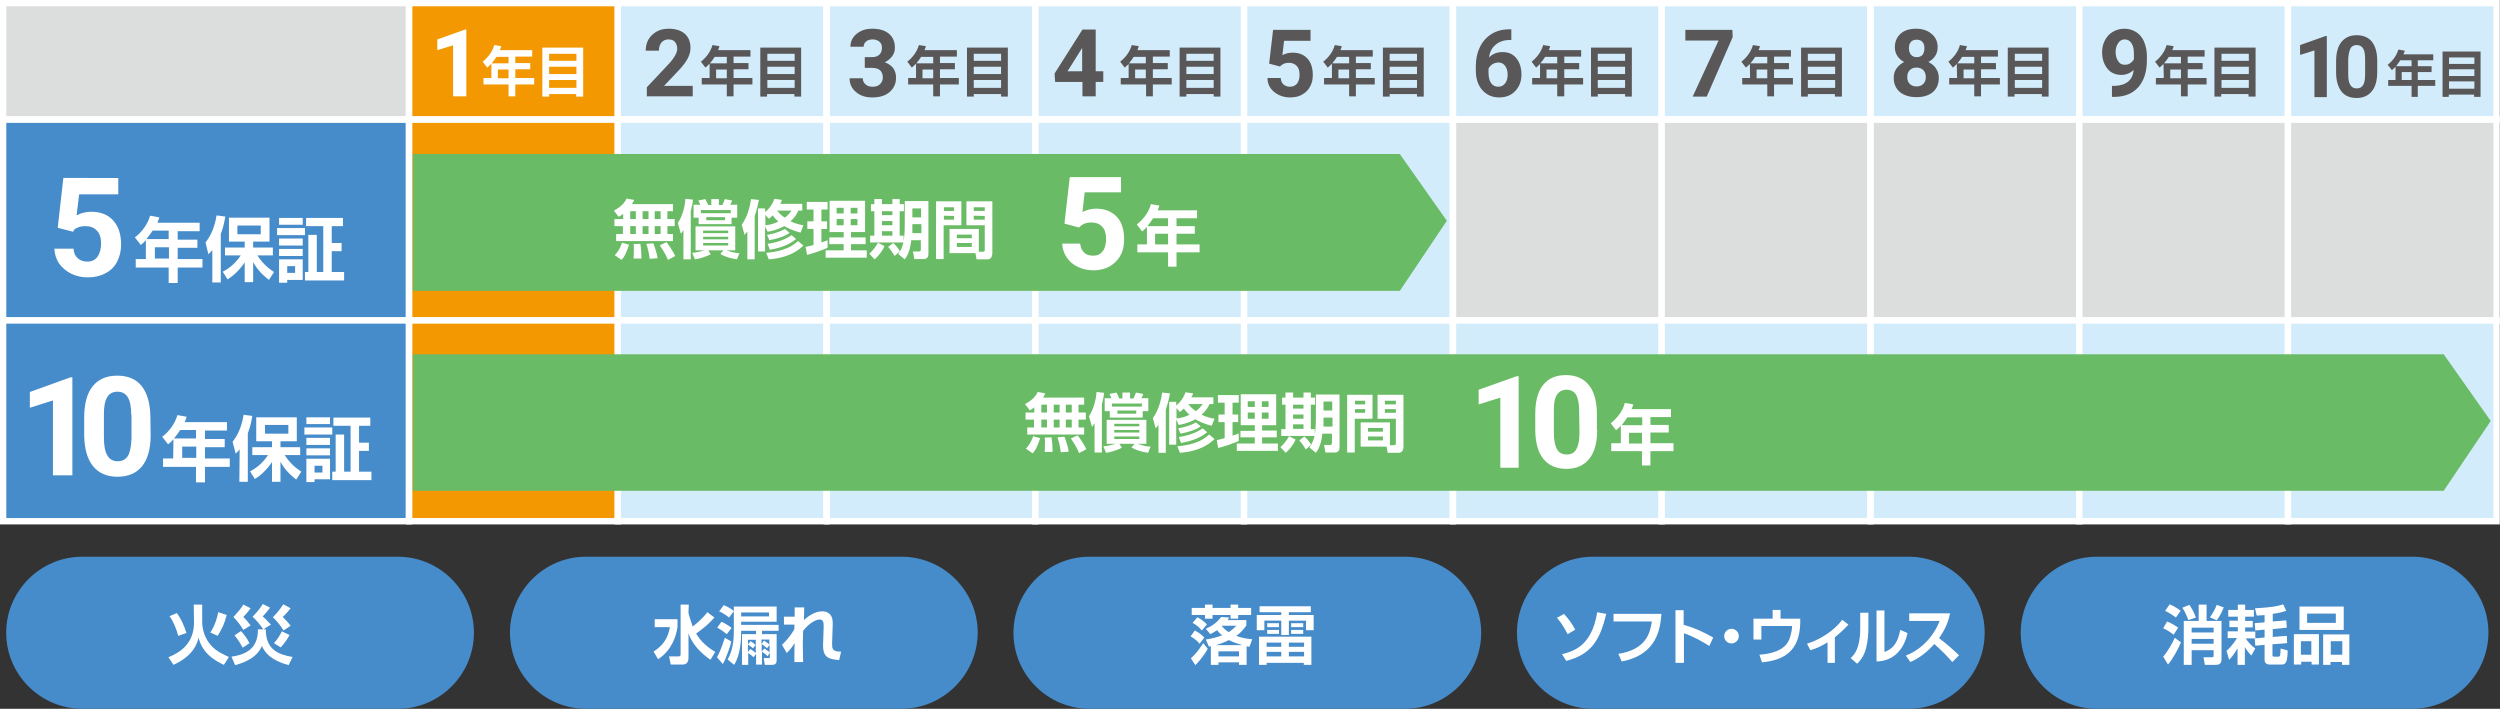<?xml version="1.0" encoding="utf-8"?>
<!-- Generator: Adobe Illustrator 21.0.0, SVG Export Plug-In . SVG Version: 6.00 Build 0)  -->
<svg version="1.1" id="レイヤー_1" xmlns="http://www.w3.org/2000/svg" xmlns:xlink="http://www.w3.org/1999/xlink" x="0px"
	 y="0px" viewBox="0 0 887.8 251.7" style="enable-background:new 0 0 887.8 251.7;" xml:space="preserve">
<rect x="0" y="0" width="887.8" height="251.7" fill="#333333" stroke="none"/>
<style type="text/css">
	.st0{fill:#DCDDDD;stroke:#FFFFFF;stroke-width:2.268;stroke-miterlimit:10;}
	.st1{fill:#F39800;stroke:#FFFFFF;stroke-width:2.268;stroke-miterlimit:10;}
	.st2{fill:#D2ECFB;stroke:#FFFFFF;stroke-width:2.268;stroke-miterlimit:10;}
	.st3{fill:#468CCB;stroke:#FFFFFF;stroke-width:2.268;stroke-miterlimit:10;}
	.st4{fill:#FFFFFF;}
	.st5{fill:#595757;}
	.st6{fill:#6ABB65;}
	.st7{fill:#468CCB;}
</style>
<rect x="1.1" y="1.1" class="st0" width="144.1" height="41.3"/>
<rect x="145.3" y="1.1" class="st1" width="74.1" height="41.3"/>
<rect x="219.4" y="1.1" class="st2" width="74.1" height="41.3"/>
<rect x="293.6" y="1.1" class="st2" width="74.1" height="41.3"/>
<rect x="367.7" y="1.1" class="st2" width="74.1" height="41.3"/>
<rect x="441.8" y="1.1" class="st2" width="74.1" height="41.3"/>
<rect x="516" y="1.1" class="st2" width="74.1" height="41.3"/>
<rect x="590.1" y="1.1" class="st2" width="74.1" height="41.3"/>
<rect x="664.3" y="1.1" class="st2" width="74.1" height="41.3"/>
<rect x="738.4" y="1.1" class="st2" width="74.1" height="41.3"/>
<rect x="812.5" y="1.1" class="st2" width="74.1" height="41.3"/>
<rect x="1.1" y="42.5" class="st3" width="144.1" height="71.3"/>
<rect x="145.3" y="42.5" class="st1" width="74.1" height="71.3"/>
<rect x="219.4" y="42.5" class="st2" width="74.1" height="71.3"/>
<rect x="293.6" y="42.5" class="st2" width="74.1" height="71.3"/>
<rect x="367.7" y="42.5" class="st2" width="74.1" height="71.3"/>
<rect x="441.8" y="42.5" class="st2" width="74.1" height="71.3"/>
<rect x="516" y="42.5" class="st0" width="74.1" height="71.3"/>
<rect x="590.1" y="42.5" class="st0" width="74.1" height="71.3"/>
<rect x="664.3" y="42.5" class="st0" width="74.1" height="71.3"/>
<rect x="738.4" y="42.5" class="st0" width="74.1" height="71.3"/>
<rect x="812.5" y="42.5" class="st0" width="74.1" height="71.3"/>
<rect x="1.1" y="113.8" class="st3" width="144.1" height="71.3"/>
<rect x="145.3" y="113.8" class="st1" width="74.1" height="71.3"/>
<rect x="219.4" y="113.8" class="st2" width="74.1" height="71.3"/>
<rect x="293.6" y="113.8" class="st2" width="74.1" height="71.3"/>
<rect x="367.7" y="113.8" class="st2" width="74.1" height="71.3"/>
<rect x="441.8" y="113.8" class="st2" width="74.1" height="71.3"/>
<rect x="516" y="113.8" class="st2" width="74.1" height="71.3"/>
<rect x="590.1" y="113.8" class="st2" width="74.1" height="71.3"/>
<rect x="664.3" y="113.8" class="st2" width="74.1" height="71.3"/>
<rect x="738.4" y="113.8" class="st2" width="74.1" height="71.3"/>
<rect x="812.5" y="113.8" class="st2" width="74.1" height="71.3"/>
<g>
	<path class="st4" d="M20.5,80.9l2-17.7H42V69H28.1l-0.9,7.5c1.6-0.9,3.4-1.3,5.2-1.3c3.3,0,5.9,1,7.8,3.1c1.9,2.1,2.8,4.9,2.8,8.6
		c0,2.2-0.5,4.3-1.4,6c-0.9,1.8-2.3,3.2-4.1,4.1c-1.8,1-3.9,1.5-6.3,1.5c-2.1,0-4.1-0.4-5.9-1.3s-3.2-2.1-4.3-3.6
		c-1-1.5-1.6-3.3-1.7-5.3h6.8c0.1,1.5,0.6,2.6,1.5,3.4s2,1.2,3.4,1.2c1.6,0,2.8-0.6,3.6-1.7s1.3-2.7,1.3-4.8c0-2-0.5-3.5-1.5-4.5
		c-1-1.1-2.4-1.6-4.1-1.6c-1.6,0-3,0.4-4,1.3L26,82.3L20.5,80.9z"/>
	<path class="st4" d="M51.9,85.2c-0.9,1-1.3,1.3-1.9,1.8l-2.1-2.7c2.8-2.1,4.7-5.1,5.4-7.7l3.3,0.6c-0.2,0.6-0.3,0.9-0.7,1.9h15v3
		h-7.8v3h7V88h-7v4h8.8v3h-8.8v5.5h-3.2V95H48.2v-3h3.6v-6.8H51.9z M59.9,84.9v-3h-5.7c-0.6,0.9-1.2,1.8-2.2,3H59.9z M55,87.8v4h5
		v-4H55z"/>
	<path class="st4" d="M75.4,88.8c-0.6,0.7-0.8,0.9-1.4,1.5l-1-4.2c3-3.8,3.7-8.3,3.9-9.6l3.1,0.4c-0.2,1.1-0.5,3.4-1.6,6.2v17.2h-3
		V88.8z M79.1,96.5c1.3-0.7,4-2.2,6.4-5.8h-5.6v-2.8h7v-2.1h-5.6v-8.5h14.4v8.5h-5.8v2.1h7v2.8h-5.5c2,3.1,4.1,4.7,5.9,5.9l-1.8,2.8
		c-1.1-0.9-3.6-2.7-5.6-6.3v7.1h-3v-7c-2.7,3.9-5,5.3-6.1,6L79.1,96.5z M84.3,80.1v3.1h8.3v-3.1H84.3z"/>
	<path class="st4" d="M98.4,81h9.9v2.5h-9.9V81z M99.1,77.4h8.4v2.4h-8.4V77.4z M99.1,84.7h8.4v2.5h-8.4V84.7z M99.1,88.4h8.4v2.5
		h-8.4V88.4z M99.1,92.1h8.4v7.3H102v1h-2.9V92.1z M102,94.5v2.4h2.8v-2.4H102z M114.8,80.3h-6.1v-2.9h13.1v2.9h-4v6h3.5v2.9h-3.5
		v7.4h4.4v3h-13.9v-3h1.2V83.4h3v13.2h2.3V80.3z"/>
</g>
<g>
	<path class="st4" d="M165.6,34.2h-4.7V16.1l-5.6,1.7V14l9.8-3.5h0.5V34.2z"/>
	<path class="st4" d="M174.4,22.7c-0.7,0.7-1,1-1.4,1.3l-1.6-2.1c2.1-1.6,3.6-3.9,4.1-5.9l2.5,0.4c-0.1,0.4-0.2,0.7-0.5,1.4H189v2.3
		h-6v2.3h5.3v2.2H183v3.1h6.7V30H183v4.2h-2.4V30h-8.9v-2.3h2.8v-5H174.4z M180.6,22.5v-2.3h-4.3c-0.4,0.7-0.9,1.3-1.7,2.3H180.6z
		 M176.8,24.7v3.1h3.8v-3.1H176.8z"/>
	<path class="st4" d="M204.6,34.3v-0.9H195v0.9h-2.4V16.9h14.5v17.4H204.6z M195,21.6h9.7v-2.5H195V21.6z M195,26.3h9.7v-2.6H195
		V26.3z M195,31.2h9.7v-2.8H195V31.2z"/>
</g>
<g>
	<path class="st5" d="M245.9,34.2h-16.2V31l7.7-8.2c1.1-1.1,1.8-2.2,2.3-3c0.5-0.9,0.8-1.7,0.8-2.4c0-1.1-0.3-1.9-0.8-2.5
		s-1.3-0.9-2.3-0.9c-1.1,0-1.9,0.4-2.5,1.1c-0.6,0.7-0.9,1.7-0.9,2.9h-4.7c0-1.4,0.3-2.8,1-4s1.7-2.1,2.9-2.8s2.7-1,4.3-1
		c2.4,0,4.3,0.6,5.7,1.8c1.3,1.2,2,2.8,2,5c0,1.2-0.3,2.4-0.9,3.6c-0.6,1.2-1.6,2.6-3.1,4.2l-5.4,5.7H246v3.7H245.9z"/>
	<path class="st5" d="M251.9,22.7c-0.7,0.7-1,1-1.4,1.3l-1.6-2.1c2.1-1.6,3.6-3.9,4.1-5.9l2.5,0.4c-0.1,0.4-0.2,0.7-0.5,1.4h11.5
		v2.3h-6v2.3h5.3v2.2h-5.3v3.1h6.7V30h-6.7v4.2h-2.4V30h-8.9v-2.3h2.8v-5H251.9z M258.1,22.5v-2.3h-4.3c-0.4,0.7-0.9,1.3-1.7,2.3
		H258.1z M254.3,24.7v3.1h3.8v-3.1H254.3z"/>
	<path class="st5" d="M282.1,34.3v-0.9h-9.7v0.9H270V16.9h14.5v17.4H282.1z M272.5,21.6h9.7v-2.5h-9.7V21.6z M272.5,26.3h9.7v-2.6
		h-9.7V26.3z M272.5,31.2h9.7v-2.8h-9.7V31.2z"/>
</g>
<g>
	<path class="st5" d="M307.1,20.3h2.5c1.2,0,2.1-0.3,2.7-0.9s0.9-1.4,0.9-2.4s-0.3-1.7-0.9-2.2s-1.4-0.8-2.4-0.8
		c-0.9,0-1.7,0.2-2.3,0.7c-0.6,0.5-0.9,1.1-0.9,1.9H302c0-1.2,0.3-2.3,1-3.3s1.6-1.7,2.8-2.3c1.2-0.6,2.5-0.8,4-0.8
		c2.5,0,4.5,0.6,5.9,1.8s2.1,2.8,2.1,5c0,1.1-0.3,2.1-1,3s-1.5,1.6-2.6,2.1c1.3,0.5,2.3,1.2,3,2.1c0.7,1,1,2.1,1,3.4
		c0,2.1-0.8,3.8-2.3,5.1s-3.6,1.9-6.1,1.9c-2.4,0-4.3-0.6-5.8-1.9c-1.5-1.2-2.3-2.9-2.3-4.9h4.7c0,0.9,0.3,1.6,1,2.2
		s1.5,0.8,2.5,0.8c1.1,0,2-0.3,2.6-0.9s1-1.4,1-2.3c0-2.4-1.3-3.5-3.9-3.5h-2.5L307.1,20.3L307.1,20.3z"/>
	<path class="st5" d="M325.2,22.7c-0.7,0.7-1,1-1.4,1.3l-1.6-2.1c2.1-1.6,3.6-3.9,4.1-5.9l2.5,0.4c-0.1,0.4-0.2,0.7-0.5,1.4h11.5
		v2.3h-6v2.3h5.3v2.2h-5.3v3.1h6.7V30h-6.7v4.2h-2.4V30h-8.9v-2.3h2.8v-5H325.2z M331.4,22.5v-2.3h-4.3c-0.4,0.7-0.9,1.3-1.7,2.3
		H331.4z M327.6,24.7v3.1h3.8v-3.1H327.6z"/>
	<path class="st5" d="M355.5,34.3v-0.9h-9.7v0.9h-2.4V16.9h14.5v17.4H355.5z M345.8,21.6h9.7v-2.5h-9.7V21.6z M345.8,26.3h9.7v-2.6
		h-9.7V26.3z M345.8,31.2h9.7v-2.8h-9.7V31.2z"/>
</g>
<g>
	<path class="st5" d="M389.1,25.3h2.7v3.8h-2.7v5.1h-4.7v-5.1h-9.7l-0.2-3l9.9-15.6h4.7L389.1,25.3L389.1,25.3z M379.1,25.3h5.2V17
		l-0.3,0.5L379.1,25.3z"/>
	<path class="st5" d="M400.8,22.7c-0.7,0.7-1,1-1.4,1.3l-1.6-2.1c2.1-1.6,3.6-3.9,4.1-5.9l2.5,0.4c-0.1,0.4-0.2,0.7-0.5,1.4h11.5
		v2.3h-6v2.3h5.3v2.2h-5.3v3.1h6.7V30h-6.7v4.2H407V30h-9v-2.3h2.8V22.7z M406.9,22.5v-2.3h-4.3c-0.4,0.7-0.9,1.3-1.7,2.3H406.9z
		 M403.1,24.7v3.1h3.8v-3.1H403.1z"/>
	<path class="st5" d="M431,34.3v-0.9h-9.7v0.9h-2.4V16.9h14.5v17.4H431z M421.3,21.6h9.7v-2.5h-9.7V21.6z M421.3,26.3h9.7v-2.6h-9.7
		V26.3z M421.3,31.2h9.7v-2.8h-9.7V31.2z"/>
</g>
<g>
	<path class="st5" d="M450.7,22.6l1.4-12h13.3v3.9H456l-0.6,5.1c1.1-0.6,2.3-0.9,3.6-0.9c2.3,0,4,0.7,5.3,2.1s1.9,3.4,1.9,5.9
		c0,1.5-0.3,2.9-1,4.1c-0.6,1.2-1.6,2.1-2.8,2.8c-1.2,0.7-2.6,1-4.3,1c-1.4,0-2.8-0.3-4-0.9c-1.2-0.6-2.2-1.4-2.9-2.4
		c-0.7-1-1.1-2.2-1.1-3.6h4.7c0.1,1,0.4,1.8,1,2.3s1.4,0.8,2.3,0.8c1.1,0,1.9-0.4,2.5-1.1c0.6-0.8,0.9-1.8,0.9-3.2
		c0-1.3-0.3-2.4-1-3.1s-1.6-1.1-2.8-1.1c-1.1,0-2,0.3-2.7,0.9l-0.5,0.4L450.7,22.6z"/>
	<path class="st5" d="M472.9,22.7c-0.7,0.7-1,1-1.4,1.3l-1.6-2.1c2.1-1.6,3.6-3.9,4.1-5.9l2.5,0.4c-0.1,0.4-0.2,0.7-0.5,1.4h11.5
		v2.3h-6v2.3h5.3v2.2h-5.3v3.1h6.7V30h-6.7v4.2h-2.4V30h-8.9v-2.3h2.8v-5H472.9z M479.1,22.5v-2.3h-4.3c-0.4,0.7-0.9,1.3-1.7,2.3
		H479.1z M475.3,24.7v3.1h3.8v-3.1H475.3z"/>
	<path class="st5" d="M503.2,34.3v-0.9h-9.7v0.9h-2.4V16.9h14.5v17.4H503.2z M493.5,21.6h9.7v-2.5h-9.7V21.6z M493.5,26.3h9.7v-2.6
		h-9.7V26.3z M493.5,31.2h9.7v-2.8h-9.7V31.2z"/>
</g>
<g>
	<path class="st5" d="M536.7,10.3v3.9h-0.5c-2.1,0-3.8,0.6-5.1,1.7s-2.1,2.6-2.3,4.5c1.3-1.3,2.8-1.9,4.8-1.9c2.1,0,3.7,0.7,4.9,2.2
		s1.8,3.4,1.8,5.8c0,1.5-0.3,2.9-1,4.2c-0.7,1.2-1.6,2.2-2.8,2.9s-2.6,1-4.1,1c-2.5,0-4.5-0.9-6-2.6c-1.5-1.7-2.3-4-2.3-6.9v-1.7
		c0-2.6,0.5-4.8,1.5-6.8s2.4-3.5,4.2-4.6s3.9-1.6,6.3-1.6h0.6V10.3z M532.1,22.2c-0.8,0-1.4,0.2-2.1,0.6c-0.6,0.4-1.1,0.9-1.4,1.6
		v1.4c0,1.6,0.3,2.8,0.9,3.7s1.5,1.3,2.6,1.3c1,0,1.8-0.4,2.4-1.2c0.6-0.8,0.9-1.8,0.9-3.1c0-1.3-0.3-2.3-0.9-3.1
		S533.2,22.2,532.1,22.2z"/>
	<path class="st5" d="M546.9,22.7c-0.7,0.7-1,1-1.4,1.3l-1.6-2.1c2.1-1.6,3.6-3.9,4.1-5.9l2.5,0.4c-0.1,0.4-0.2,0.7-0.5,1.4h11.5
		v2.3h-6v2.3h5.3v2.2h-5.3v3.1h6.7V30h-6.7v4.2H553V30h-8.9v-2.3h2.8L546.9,22.7L546.9,22.7z M553,22.5v-2.3h-4.3
		c-0.4,0.7-0.9,1.3-1.7,2.3H553z M549.2,24.7v3.1h3.8v-3.1H549.2z"/>
	<path class="st5" d="M577.1,34.3v-0.9h-9.7v0.9H565V16.9h14.5v17.4H577.1z M567.4,21.6h9.7v-2.5h-9.7V21.6z M567.4,26.3h9.7v-2.6
		h-9.7V26.3z M567.4,31.2h9.7v-2.8h-9.7V31.2z"/>
</g>
<g>
	<path class="st5" d="M615.3,13.2l-9.2,21.1h-5l9.2-19.9h-11.8v-3.8h16.7L615.3,13.2L615.3,13.2z"/>
	<path class="st5" d="M621.4,22.7c-0.7,0.7-1,1-1.4,1.3l-1.6-2.1c2.1-1.6,3.6-3.9,4.1-5.9l2.5,0.4c-0.1,0.4-0.2,0.7-0.5,1.4H636v2.3
		h-6v2.3h5.3v2.2H630v3.1h6.7V30H630v4.2h-2.4V30h-8.9v-2.3h2.8L621.4,22.7L621.4,22.7z M627.6,22.5v-2.3h-4.3
		c-0.4,0.7-0.9,1.3-1.7,2.3H627.6z M623.8,24.7v3.1h3.8v-3.1H623.8z"/>
	<path class="st5" d="M651.6,34.3v-0.9H642v0.9h-2.4V16.9h14.5v17.4H651.6z M642,21.6h9.7v-2.5H642V21.6z M642,26.3h9.7v-2.6H642
		V26.3z M642,31.2h9.7v-2.8H642V31.2z"/>
</g>
<g>
	<path class="st5" d="M688.1,16.8c0,1.1-0.3,2.2-0.9,3.1c-0.6,0.9-1.4,1.6-2.4,2.1c1.1,0.6,2.1,1.3,2.7,2.3c0.7,1,1,2.1,1,3.4
		c0,2.1-0.7,3.8-2.1,5c-1.4,1.2-3.4,1.8-5.8,1.8s-4.4-0.6-5.9-1.8c-1.4-1.2-2.2-2.9-2.2-5c0-1.3,0.3-2.5,1-3.4
		c0.7-1,1.6-1.7,2.7-2.3c-1-0.5-1.8-1.2-2.4-2.1c-0.6-0.9-0.9-1.9-0.9-3.1c0-2,0.7-3.6,2-4.8s3.2-1.8,5.5-1.8s4.1,0.6,5.5,1.8
		C687.4,13.2,688.1,14.8,688.1,16.8z M683.9,27.4c0-1-0.3-1.9-0.9-2.5c-0.6-0.6-1.4-0.9-2.4-0.9s-1.8,0.3-2.4,0.9
		c-0.6,0.6-0.9,1.4-0.9,2.5c0,1,0.3,1.8,0.9,2.4c0.6,0.6,1.4,0.9,2.4,0.9s1.8-0.3,2.4-0.9S683.9,28.4,683.9,27.4z M683.4,17.1
		c0-0.9-0.2-1.7-0.7-2.2c-0.5-0.6-1.2-0.8-2.1-0.8c-0.9,0-1.6,0.3-2,0.8c-0.5,0.5-0.7,1.3-0.7,2.2s0.2,1.7,0.7,2.3
		c0.5,0.6,1.2,0.9,2.1,0.9s1.6-0.3,2.1-0.9C683.2,18.8,683.4,18,683.4,17.1z"/>
	<path class="st5" d="M694.9,22.7c-0.7,0.7-1,1-1.4,1.3l-1.6-2.1c2.1-1.6,3.6-3.9,4.1-5.9l2.5,0.4c-0.1,0.4-0.2,0.7-0.5,1.4h11.5
		v2.3h-6v2.3h5.3v2.2h-5.3v3.1h6.7V30h-6.7v4.2h-2.4V30h-8.9v-2.3h2.8L694.9,22.7L694.9,22.7z M701.1,22.5v-2.3h-4.3
		c-0.4,0.7-0.9,1.3-1.7,2.3H701.1z M697.3,24.7v3.1h3.8v-3.1H697.3z"/>
	<path class="st5" d="M725.1,34.3v-0.9h-9.7v0.9H713V16.9h14.5v17.4H725.1z M715.5,21.6h9.7v-2.5h-9.7V21.6z M715.5,26.3h9.7v-2.6
		h-9.7V26.3z M715.5,31.2h9.7v-2.8h-9.7V31.2z"/>
</g>
<g>
	<path class="st5" d="M757.7,24.8c-1.2,1.2-2.7,1.8-4.3,1.8c-2.1,0-3.8-0.7-5-2.2s-1.9-3.4-1.9-5.8c0-1.6,0.3-3,1-4.3s1.6-2.3,2.8-3
		s2.6-1.1,4.1-1.1c1.6,0,2.9,0.4,4.2,1.2c1.2,0.8,2.2,1.9,2.8,3.4s1,3.1,1,5v1.7c0,3.9-1,7-2.9,9.3c-2,2.3-4.7,3.5-8.3,3.6H750v-3.9
		h1C755.2,30.3,757.4,28.4,757.7,24.8z M754.6,23c0.8,0,1.4-0.2,2-0.6c0.5-0.4,1-0.9,1.2-1.4v-2c0-1.6-0.3-2.8-0.9-3.7
		c-0.6-0.9-1.4-1.3-2.4-1.3c-0.9,0-1.7,0.4-2.3,1.3c-0.6,0.9-0.9,1.9-0.9,3.2s0.3,2.3,0.9,3.2C752.7,22.6,753.5,23,754.6,23z"/>
	<path class="st5" d="M768.3,22.7c-0.7,0.7-1,1-1.4,1.3l-1.6-2.1c2.1-1.6,3.6-3.9,4.1-5.9l2.5,0.4c-0.1,0.4-0.2,0.7-0.5,1.4h11.5
		v2.3h-6v2.3h5.3v2.2h-5.3v3.1h6.7V30h-6.7v4.2h-2.4V30h-8.9v-2.3h2.8L768.3,22.7L768.3,22.7z M774.5,22.5v-2.3h-4.3
		c-0.4,0.7-0.9,1.3-1.7,2.3H774.5z M770.7,24.7v3.1h3.8v-3.1H770.7z"/>
	<path class="st5" d="M798.5,34.3v-0.9h-9.7v0.9h-2.4V16.9H801v17.4H798.5z M788.9,21.6h9.7v-2.5h-9.7V21.6z M788.9,26.3h9.7v-2.6
		h-9.7V26.3z M788.9,31.2h9.7v-2.8h-9.7V31.2z"/>
</g>
<g>
	<path class="st5" d="M826.2,34.5h-4.3V17.9l-5.1,1.6V16l9-3.2h0.5v21.7H826.2z"/>
	<path class="st5" d="M844.2,25.5c0,3-0.6,5.3-1.9,6.9c-1.3,1.6-3.1,2.4-5.4,2.4c-2.4,0-4.2-0.8-5.4-2.3c-1.2-1.6-1.9-3.8-1.9-6.7
		v-4c0-3,0.6-5.3,1.9-6.9c1.3-1.6,3.1-2.4,5.4-2.4s4.2,0.8,5.4,2.3s1.9,3.8,1.9,6.7V25.5z M839.9,21.1c0-1.8-0.2-3.1-0.7-3.9
		s-1.3-1.2-2.3-1.2s-1.8,0.4-2.2,1.2s-0.7,2-0.8,3.7v5.3c0,1.8,0.2,3.1,0.7,3.9c0.5,0.9,1.3,1.3,2.3,1.3c1.1,0,1.8-0.4,2.3-1.2
		c0.5-0.8,0.7-2.1,0.7-3.8V21.1z"/>
	<path class="st5" d="M850.7,23.7c-0.7,0.7-0.9,0.9-1.3,1.2l-1.5-1.9c2-1.5,3.3-3.6,3.8-5.4L854,18c-0.1,0.4-0.2,0.6-0.5,1.3h10.6
		v2.1h-5.5v2.1h4.9v2.1h-4.9v2.8h6.2v2.1h-6.2v3.9h-2.2v-3.9h-8.3v-2.1h2.6L850.7,23.7L850.7,23.7z M856.4,23.5v-2.1h-4
		c-0.4,0.6-0.8,1.2-1.5,2.1H856.4z M852.9,25.6v2.8h3.5v-2.8H852.9z"/>
	<path class="st5" d="M878.6,34.4v-0.8h-9v0.8h-2.2V18.3h13.5v16.1H878.6z M869.7,22.7h9v-2.3h-9V22.7z M869.7,27h9v-2.4h-9V27z
		 M869.7,31.5h9v-2.6h-9V31.5z"/>
</g>
<g>
	<path class="st4" d="M25.7,168.8h-6.9v-26.6l-8.2,2.6v-5.6L25,134h0.7V168.8z"/>
	<path class="st4" d="M53.5,154.5c0,4.8-1,8.5-3,11s-4.9,3.8-8.8,3.8c-3.8,0-6.7-1.3-8.7-3.8s-3-6.1-3.1-10.8v-6.4
		c0-4.9,1-8.6,3-11.1s4.9-3.8,8.7-3.8s6.7,1.2,8.7,3.7s3,6.1,3.1,10.7L53.5,154.5L53.5,154.5z M46.6,147.4c0-2.9-0.4-5-1.2-6.3
		s-2-2-3.7-2c-1.6,0-2.8,0.6-3.6,1.9c-0.8,1.3-1.2,3.2-1.2,5.9v8.5c0,2.8,0.4,5,1.2,6.3c0.8,1.4,2,2.1,3.7,2.1s2.9-0.7,3.7-2
		c0.7-1.3,1.1-3.4,1.2-6.1v-8.3H46.6z"/>
	<path class="st4" d="M61.6,156c-0.9,1-1.3,1.3-1.9,1.8l-2.1-2.7c2.8-2.1,4.7-5.1,5.4-7.7l3.3,0.6c-0.2,0.6-0.3,0.9-0.7,1.9h15v3
		h-7.8v3h7v2.9h-7v4h8.8v3h-8.8v5.5h-3.2v-5.5H57.9v-3h3.6L61.6,156L61.6,156z M69.6,155.7v-3H64c-0.6,0.9-1.2,1.8-2.2,3H69.6z
		 M64.7,158.6v4h5v-4H64.7z"/>
	<path class="st4" d="M85.1,159.6c-0.6,0.7-0.8,0.9-1.4,1.5l-1.1-4.2c3-3.8,3.7-8.3,3.9-9.6l3.1,0.4c-0.2,1.1-0.5,3.4-1.6,6.2v17.2
		h-3L85.1,159.6L85.1,159.6z M88.8,167.4c1.3-0.7,4-2.2,6.4-5.8h-5.6v-2.8h7v-2.1H91v-8.5h14.4v8.5h-5.8v2.1h7v2.8h-5.5
		c2,3.1,4.1,4.7,5.9,5.9l-1.8,2.8c-1.1-0.9-3.6-2.7-5.6-6.3v7.1h-3v-7c-2.7,3.9-5,5.3-6.1,6L88.8,167.4z M94.1,150.9v3.1h8.3v-3.1
		H94.1z"/>
	<path class="st4" d="M108.1,151.8h9.9v2.5h-9.9V151.8z M108.8,148.2h8.4v2.4h-8.4V148.2z M108.8,155.5h8.4v2.5h-8.4V155.5z
		 M108.8,159.2h8.4v2.5h-8.4V159.2z M108.8,162.9h8.4v7.3h-5.5v1h-2.9V162.9z M111.7,165.4v2.4h2.8v-2.4H111.7z M124.5,151.2h-6.1
		v-2.9h13.1v2.9h-4v6h3.5v2.9h-3.5v7.4h4.4v3H118v-3h1.2v-13.2h3v13.2h2.3V151.2z"/>
</g>
<polygon class="st6" points="497.1,103.3 146.6,103.3 146.6,54.7 497.1,54.7 513.8,78.4 "/>
<polygon class="st6" points="867.8,174.3 146.6,174.3 146.6,125.8 867.8,125.8 884.5,149.5 "/>
<g>
	<path class="st4" d="M221.5,75.8c-0.9,0.7-1.2,0.9-1.8,1.2l-1.7-2.2c3.2-1.7,4.1-3.4,4.5-4.3l2.7,0.5c-0.2,0.5-0.3,0.7-0.8,1.5H239
		V75h-2v2.8h2.6v2.5H237v2.8h2v2.5h-20.2v-2.5h2.4v-2.8h-3v-2.5h3.1v-2H221.5z M223.4,86.9c-1.1,3.4-1.9,4.6-2.7,5.4l-2.4-1.7
		c0.7-0.7,1.7-1.8,2.6-4.4L223.4,86.9z M223.8,75v2.8h2V75H223.8z M223.8,80.3v2.8h2v-2.8H223.8z M227.4,86.6
		c0.3,1.5,0.4,4.1,0.4,5.2H225c0-0.7,0.1-1.6,0.1-2.9c0-1,0-1.7-0.1-2.2L227.4,86.6z M228.2,75v2.8h2.1V75H228.2z M228.2,80.3v2.8
		h2.1v-2.8H228.2z M232,86.4c0.2,0.5,1.3,3.3,1.5,5.3l-2.8,0.2c-0.3-2.4-0.6-3.6-1.2-5.3L232,86.4z M232.5,75v2.8h2.1V75H232.5z
		 M232.5,80.3v2.8h2.1v-2.8H232.5z M236.7,86c1.2,1.6,2,2.8,3.1,4.9l-2.6,1.4c-0.3-0.7-0.8-2.1-2.9-5.2L236.7,86z"/>
	<path class="st4" d="M242.7,81.7c-0.4,0.6-0.5,0.8-0.9,1.3l-1.1-3.8c1.7-2.5,2.5-5.8,2.7-8.6l2.7,0.3c-0.1,1-0.3,2.2-0.8,4.1v17.1
		h-2.6L242.7,81.7L242.7,81.7z M245.8,89.8c1.4-0.1,3.1-0.5,4.4-0.9H247v-8.5h14.1v8.5H258c2.1,0.8,3.8,1,4.6,1l-0.9,2.2
		c-2.4-0.4-4.2-0.9-5.9-1.9l1.1-1.3h-5.4l0.9,1.4c-2.4,1.2-4.8,1.7-5.6,1.8L245.8,89.8z M248.3,77.3h-2v-4.6h2.4
		c-0.2-0.5-0.5-1.1-0.7-1.5l2.5-0.5c0.2,0.4,0.7,1.5,1,2.1h1.1v-2.1h2.7v2.1h1.2c0.4-0.6,0.8-1.9,0.9-2.1l2.6,0.5
		c-0.2,0.5-0.4,1.1-0.7,1.5h2.5v4.6h-2v2.3h-11.7v-2.3H248.3z M259.5,75.7v-1.1h-10.6v1.1H259.5z M249.7,81.9v0.9h8.9v-0.9H249.7z
		 M249.7,84.1V85h8.9v-0.9H249.7z M249.7,86.3v0.9h8.9v-0.9H249.7z M250.8,77.1v1.1h6.7v-1.1H250.8z"/>
	<path class="st4" d="M265.5,82.1c-0.3,0.4-0.6,0.7-1.1,1.3l-1-3.6c1.8-2.5,2.9-5.9,3.3-9.1l2.8,0.3c-0.3,1.5-0.7,3.5-1.5,5.7v15.4
		h-2.6v-10H265.5z M284.3,82.6c-1.1-0.3-3.2-0.8-5.8-2.3c-2.6,1.4-4.7,1.8-5.9,2l-0.9-1.9v8.9h-2.5V74h2.5v1.3
		c0.4-0.3,2.3-1.8,3.3-4.7l2.7,0.4c-0.2,0.5-0.3,0.9-0.6,1.4h7.8v2.4h-1.4c-0.4,1-1.2,2.4-2.8,3.8c1.8,0.8,3.3,1.2,4.6,1.4
		L284.3,82.6z M271.8,76.3V80c1.2-0.1,2.7-0.4,4.6-1.3c-1.2-1.1-1.6-1.7-2-2.2c-0.6,0.6-1,0.9-1.4,1.2L271.8,76.3z M285.3,87.2
		c-1.2,1.1-4.4,4.3-12.3,4.9l-0.9-2.3c6.8-0.6,9.7-2.7,11.3-4.2L285.3,87.2z M280.4,82.7c-1.6,1.2-4.4,2.1-7.2,2.6l-0.8-1.9
		c1.6-0.3,4.1-0.8,6.3-2.1L280.4,82.7z M282.7,84.9c-3.3,2.7-7.2,3.4-9.3,3.8l-0.8-2.1c3.3-0.5,6.3-1.5,8.5-3.1L282.7,84.9z
		 M276,74.8c0.3,0.4,1,1.4,2.7,2.5c1.2-0.9,1.8-1.7,2.4-2.5H276z"/>
	<path class="st4" d="M286.1,87.7c0.9-0.2,1.6-0.4,2.8-0.7v-5.7h-2.2v-2.7h2.2v-4.2h-2.4v-2.7h7.4v2.7h-2.2v4.2h2v2.7h-2v4.8
		c1.2-0.4,1.6-0.5,2.2-0.8V88c-2,0.9-5.6,2.1-7.3,2.5L286.1,87.7z M294.5,71.3h12.7v11.1h-5v1.9h5.2v2.4h-5.2v2.2h5.6v2.6h-14.6
		v-2.6h6.4v-2.2h-5.1v-2.4h5.1v-1.9h-5V71.3H294.5z M297.1,73.8v2h2.5v-2H297.1z M297.1,77.8V80h2.5v-2.2H297.1z M302.1,73.8v2h2.4
		v-2H302.1z M302.1,77.8V80h2.4v-2.2H302.1z"/>
	<path class="st4" d="M314.1,87.4c-0.7,1.7-2.2,3.6-3.5,4.7l-1.9-2c1.2-1,2.5-2.8,3.1-3.9L314.1,87.4z M310.6,70.7h2.6v1.8h3.7v-1.8
		h2.6v1.8h1.5V75h-1.5v8.7h1.4v2.4H309v-2.4h1.5V75h-1.2v-2.5h1.2v-1.8H310.6z M313.2,75v1.4h3.7V75H313.2z M313.2,78.5V80h3.7v-1.5
		H313.2z M313.2,82.1v1.6h3.7v-1.6H313.2z M317.2,86.3c0.7,0.6,1.6,1.6,2.4,2.9l-1.9,1.7c-0.5-0.9-1.3-2.1-2.3-3.2L317.2,86.3z
		 M329.7,71.3v18.8c0,1.9-1.2,1.9-2,1.9h-3l-0.5-2.7h2.1c0.6,0,0.7-0.3,0.7-0.7v-3.3h-3.4c-0.4,4.3-1.8,6.1-2.3,6.8l-2.3-1.9
		c1.6-2.3,2.3-4.4,2.3-10.8v-8h8.4V71.3z M324,79.6c0,1.2,0,1.8,0,3.2h3.2v-3.2H324z M324,74v3.2h3.1V74H324z"/>
	<path class="st4" d="M332.5,71.5h8.9V80h-6.3v12h-2.7V71.5H332.5z M335.2,73.6v1.3h3.6v-1.3H335.2z M335.2,76.6V78h3.6v-1.3
		L335.2,76.6L335.2,76.6z M347.6,89.4h1.5c0.5,0,0.6-0.3,0.6-0.7V80h-6.5v-8.5h9.2v18.3c0,0.8-0.2,2.3-1.7,2.3h-3.9l-0.4-2.2h-9.2
		v-8.6h10.4V89.4z M339.8,83.3v1.3h5.3v-1.3H339.8z M339.8,86.3v1.4h5.3v-1.4H339.8z M345.8,73.6v1.3h3.9v-1.3H345.8z M345.8,76.6
		V78h3.9v-1.3L345.8,76.6L345.8,76.6z"/>
</g>
<g>
	<path class="st4" d="M378,79.4l1.9-16.5h18.2v5.4h-12.9l-0.8,7c1.5-0.8,3.2-1.2,4.9-1.2c3.1,0,5.5,1,7.3,2.9s2.6,4.6,2.6,8.1
		c0,2.1-0.4,4-1.3,5.6c-0.9,1.7-2.2,2.9-3.8,3.9c-1.7,0.9-3.6,1.4-5.8,1.4c-2,0-3.8-0.4-5.5-1.2c-1.7-0.8-3-1.9-4-3.4
		s-1.5-3.1-1.6-4.9h6.4c0.1,1.4,0.6,2.4,1.4,3.2s1.9,1.1,3.2,1.1c1.5,0,2.6-0.5,3.4-1.6c0.8-1,1.2-2.5,1.2-4.5
		c0-1.8-0.5-3.3-1.4-4.2c-0.9-1-2.2-1.5-3.9-1.5c-1.5,0-2.8,0.4-3.7,1.2l-0.6,0.6L378,79.4z"/>
	<path class="st4" d="M407.3,80.6c-0.9,0.9-1.2,1.2-1.7,1.6l-1.9-2.5c2.6-2,4.4-4.7,5-7.2l3,0.5c-0.1,0.5-0.2,0.8-0.6,1.7h14v2.8
		h-7.3v2.8h6.5V83h-6.5v3.8h8.2v2.8h-8.2v5.1h-3v-5.1h-10.9v-2.8h3.4V80.6z M414.8,80.3v-2.8h-5.3c-0.5,0.8-1.1,1.6-2,2.8H414.8z
		 M410.2,83v3.8h4.6V83H410.2z"/>
</g>
<g>
	<path class="st4" d="M367.5,144.5c-0.9,0.7-1.2,0.9-1.8,1.2l-1.7-2.2c3.2-1.7,4.1-3.4,4.5-4.3l2.7,0.5c-0.2,0.5-0.3,0.7-0.8,1.5
		H385v2.5h-2v2.8h2.6v2.5H383v2.8h2v2.5h-20.2v-2.5h2.4V149h-3v-2.5h3.1v-2H367.5z M369.4,155.6c-1.1,3.4-1.9,4.6-2.7,5.4l-2.4-1.7
		c0.7-0.7,1.7-1.8,2.6-4.4L369.4,155.6z M369.8,143.7v2.8h2v-2.8H369.8z M369.8,149v2.8h2V149H369.8z M373.4,155.3
		c0.3,1.5,0.4,4.1,0.4,5.2H371c0-0.7,0.1-1.6,0.1-2.9c0-1,0-1.7-0.1-2.2L373.4,155.3z M374.2,143.7v2.8h2.1v-2.8H374.2z M374.2,149
		v2.8h2.1V149H374.2z M378,155.1c0.2,0.5,1.3,3.3,1.5,5.3l-2.8,0.2c-0.3-2.4-0.6-3.6-1.2-5.3L378,155.1z M378.5,143.7v2.8h2.1v-2.8
		H378.5z M378.5,149v2.8h2.1V149H378.5z M382.7,154.6c1.2,1.6,2,2.8,3.1,4.9l-2.6,1.4c-0.3-0.7-0.8-2.1-2.9-5.2L382.7,154.6z"/>
	<path class="st4" d="M388.7,150.3c-0.4,0.6-0.5,0.8-0.9,1.3l-1.1-3.8c1.7-2.5,2.5-5.8,2.7-8.6l2.7,0.3c-0.1,1-0.3,2.2-0.8,4.1v17.1
		h-2.6L388.7,150.3L388.7,150.3z M391.8,158.5c1.4-0.1,3.1-0.5,4.4-0.9H393v-8.5h14.1v8.5H404c2.1,0.8,3.8,1,4.6,1l-0.9,2.2
		c-2.4-0.4-4.2-0.9-5.9-1.9l1.1-1.3h-5.4l0.9,1.4c-2.4,1.2-4.8,1.7-5.6,1.8L391.8,158.5z M394.3,146h-2v-4.6h2.4
		c-0.2-0.5-0.5-1.1-0.7-1.5l2.5-0.5c0.2,0.4,0.7,1.5,1,2.1h1.1v-2.1h2.7v2.1h1.2c0.4-0.6,0.8-1.9,0.9-2.1l2.6,0.5
		c-0.2,0.5-0.4,1.1-0.7,1.5h2.5v4.6h-2v2.3h-11.7V146H394.3z M405.5,144.4v-1.1h-10.6v1.1H405.5z M395.7,150.5v0.9h8.9v-0.9H395.7z
		 M395.7,152.7v0.9h8.9v-0.9H395.7z M395.7,155v0.9h8.9V155H395.7z M396.8,145.8v1.1h6.7v-1.1H396.8z"/>
	<path class="st4" d="M411.5,150.8c-0.3,0.4-0.6,0.7-1.1,1.3l-1-3.6c1.8-2.5,2.9-5.9,3.3-9.1l2.8,0.3c-0.3,1.5-0.7,3.5-1.5,5.7v15.4
		h-2.6v-10H411.5z M430.3,151.2c-1.1-0.3-3.2-0.8-5.8-2.3c-2.6,1.4-4.7,1.8-5.9,2l-0.9-1.9v8.9h-2.5v-15.2h2.5v1.3
		c0.4-0.3,2.3-1.8,3.3-4.7l2.7,0.4c-0.2,0.5-0.3,0.9-0.6,1.4h7.8v2.4h-1.4c-0.4,1-1.2,2.4-2.8,3.8c1.8,0.8,3.3,1.2,4.6,1.4
		L430.3,151.2z M417.8,144.9v3.7c1.2-0.1,2.7-0.4,4.6-1.3c-1.2-1.1-1.6-1.7-2-2.2c-0.6,0.6-1,0.9-1.4,1.2L417.8,144.9z M431.3,155.9
		c-1.2,1.1-4.4,4.3-12.3,4.9l-0.9-2.3c6.8-0.6,9.7-2.7,11.3-4.2L431.3,155.9z M426.4,151.4c-1.6,1.2-4.4,2.1-7.2,2.6l-0.8-1.9
		c1.6-0.3,4.1-0.8,6.3-2.1L426.4,151.4z M428.7,153.5c-3.3,2.7-7.2,3.4-9.3,3.8l-0.8-2.1c3.3-0.5,6.3-1.5,8.5-3.1L428.7,153.5z
		 M422,143.5c0.3,0.4,1,1.4,2.7,2.5c1.2-0.9,1.8-1.7,2.4-2.5H422z"/>
	<path class="st4" d="M432.1,156.3c0.9-0.2,1.6-0.4,2.8-0.7v-5.7h-2.2v-2.7h2.2V143h-2.4v-2.7h7.4v2.7h-2.2v4.2h2v2.7h-2v4.8
		c1.2-0.4,1.6-0.5,2.2-0.8v2.7c-2,0.9-5.6,2.1-7.3,2.5L432.1,156.3z M440.5,140h12.7v11h-5v1.9h5.2v2.4h-5.2v2.2h5.6v2.6h-14.6v-2.6
		h6.4v-2.2h-5.1V153h5.1v-2h-5v-11H440.5z M443.1,142.5v2h2.5v-2H443.1z M443.1,146.5v2.2h2.5v-2.2H443.1z M448.1,142.5v2h2.4v-2
		H448.1z M448.1,146.5v2.2h2.4v-2.2H448.1z"/>
	<path class="st4" d="M460.1,156.1c-0.7,1.7-2.2,3.6-3.5,4.7l-1.9-2c1.2-1,2.5-2.8,3.1-3.9L460.1,156.1z M456.6,139.4h2.6v1.8h3.7
		v-1.8h2.6v1.8h1.5v2.5h-1.5v8.7h1.4v2.4H455v-2.4h1.5v-8.7h-1.2v-2.5h1.2v-1.8H456.6z M459.2,143.7v1.4h3.7v-1.4H459.2z
		 M459.2,147.2v1.5h3.7v-1.5H459.2z M459.2,150.7v1.6h3.7v-1.6H459.2z M463.2,155c0.7,0.6,1.6,1.6,2.4,2.9l-1.9,1.7
		c-0.5-0.9-1.3-2.1-2.3-3.2L463.2,155z M475.7,140v18.8c0,1.9-1.2,1.9-2,1.9h-3l-0.5-2.7h2.1c0.6,0,0.7-0.3,0.7-0.7V154h-3.4
		c-0.4,4.3-1.8,6.1-2.3,6.8l-2.3-1.9c1.6-2.3,2.3-4.4,2.3-10.8v-8h8.4V140z M470,148.3c0,1.2,0,1.8,0,3.2h3.2v-3.2H470z M470,142.6
		v3.2h3.1v-3.2H470z"/>
	<path class="st4" d="M478.5,140.2h8.9v8.5h-6.3v12h-2.7v-20.5H478.5z M481.2,142.3v1.3h3.6v-1.3H481.2z M481.2,145.3v1.3h3.6v-1.3
		H481.2z M493.6,158.1h1.5c0.5,0,0.6-0.3,0.6-0.7v-8.7h-6.5v-8.5h9.2v18.3c0,0.8-0.2,2.3-1.7,2.3h-3.9l-0.4-2.2h-9.2V150h10.4V158.1
		z M485.8,152v1.3h5.3V152H485.8z M485.8,155v1.4h5.3V155H485.8z M491.8,142.3v1.3h3.9v-1.3H491.8z M491.8,145.3v1.3h3.9v-1.3H491.8
		z"/>
</g>
<g>
	<path class="st4" d="M539.3,166.1h-6.5v-24.9l-7.7,2.4v-5.2l13.5-4.8h0.7V166.1z"/>
	<path class="st4" d="M567.2,152.6c0,4.5-0.9,7.9-2.8,10.3c-1.9,2.4-4.6,3.6-8.2,3.6c-3.5,0-6.2-1.2-8.1-3.5
		c-1.9-2.3-2.8-5.7-2.9-10v-6c0-4.5,0.9-8,2.8-10.3c1.9-2.4,4.6-3.5,8.1-3.5s6.2,1.2,8.1,3.5c1.9,2.3,2.8,5.7,2.9,10v5.9H567.2z
		 M560.8,146.1c0-2.7-0.4-4.7-1.1-5.9c-0.7-1.2-1.9-1.8-3.4-1.8s-2.6,0.6-3.4,1.8s-1.1,3-1.1,5.5v7.9c0,2.7,0.4,4.6,1.1,5.9
		s1.9,1.9,3.5,1.9s2.7-0.6,3.4-1.9c0.7-1.2,1.1-3.1,1.1-5.7L560.8,146.1L560.8,146.1z"/>
	<path class="st4" d="M575.6,151.2c-0.9,0.9-1.2,1.2-1.7,1.6l-1.9-2.5c2.6-2,4.4-4.7,5-7.2l3,0.5c-0.1,0.5-0.2,0.8-0.6,1.7h14v2.8
		h-7.3v2.8h6.5v2.7h-6.5v3.8h8.2v2.8h-8.2v5.1h-3v-5.1h-10.9v-2.8h3.4V151.2z M583.2,151v-2.8h-5.3c-0.5,0.8-1.1,1.6-2,2.8H583.2z
		 M578.5,153.7v3.8h4.6v-3.8H578.5z"/>
</g>
<path class="st7" d="M141.3,251.7H29.2c-14.8,0-27-12.1-27-27l0,0c0-14.8,12.1-27,27-27h112.1c14.8,0,27,12.1,27,27l0,0
	C168.3,239.5,156.2,251.7,141.3,251.7z"/>
<path class="st7" d="M320.1,251.7h-112c-14.8,0-27-12.1-27-27l0,0c0-14.8,12.1-27,27-27h112.1c14.8,0,27,12.1,27,27l0,0
	C347.1,239.5,335,251.7,320.1,251.7z"/>
<path class="st7" d="M499,251.7H386.9c-14.8,0-27-12.1-27-27l0,0c0-14.8,12.1-27,27-27H499c14.8,0,27,12.1,27,27l0,0
	C526,239.5,513.8,251.7,499,251.7z"/>
<path class="st7" d="M677.8,251.7H565.7c-14.8,0-27-12.1-27-27l0,0c0-14.8,12.1-27,27-27h112.1c14.8,0,27,12.1,27,27l0,0
	C704.8,239.5,692.7,251.7,677.8,251.7z"/>
<path class="st7" d="M856.6,251.7h-112c-14.8,0-27-12.1-27-27l0,0c0-14.8,12.1-27,27-27h112.1c14.8,0,27,12.1,27,27l0,0
	C883.6,239.5,871.5,251.7,856.6,251.7z"/>
<g>
	<path class="st4" d="M68.8,214.7h3v6.1c0,4.6,2.4,7.5,2.9,8.1c2,2.5,5.1,3.7,6.6,4.4l-1.8,2.8c-6.3-2.9-8.1-6.4-9-9.6
		c-0.4,1.7-1.6,6.3-8.9,9.6l-1.8-2.7c3.9-1.6,9.1-4.6,9.1-12.4L68.8,214.7L68.8,214.7z M63.3,225.8c-0.6-2.3-1.7-5.1-3.1-7l2.6-1.1
		c1.3,1.7,2.7,4.6,3.4,7.1L63.3,225.8z M74.7,224.6c1.6-2.3,2.6-5.8,2.8-7.2l3,1c-0.8,3-1.4,4.5-3.2,7.4L74.7,224.6z"/>
	<path class="st4" d="M82.2,233.2c4-0.6,9.5-2.1,9.4-9.7h2.8c-0.1,7.2,4.6,9,9.5,9.8l-1.4,2.9c-6.3-1.7-8.4-4.4-9.5-6.8
		c-1.6,3.9-5.7,5.8-9.5,6.8L82.2,233.2z M86.4,223.7c-0.6-1.1-1.7-2.7-3.5-4.6c1.8-2,2.4-2.6,3.5-4.4L89,216
		c-0.8,1.1-1.2,1.6-2.6,3.1c1.2,1.2,1.4,1.4,2.6,3L86.4,223.7z M86.2,230c-0.4-0.7-1.1-2.1-2.9-4.4l2.3-1.5c1.2,1.4,2.1,2.5,3,4.3
		L86.2,230z M93.5,223.5c-1.2-1.8-2.6-3.4-3.8-4.5c0.4-0.4,2.6-2.7,3.6-4.5l2.6,1.3c-1,1.4-1.8,2.2-2.6,3.1c0.7,0.6,1.9,1.8,2.9,2.9
		L93.5,223.5z M100.7,223.9c-1.1-1.8-2.3-3.3-3.8-4.7c1.9-2,2.2-2.4,3.7-4.6l2.6,1.4c-0.6,0.8-1.8,2.2-2.8,3.1
		c0.7,0.7,1.8,1.8,2.8,3.1L100.7,223.9z M97.3,228.4c1.3-1.5,2-2.6,2.8-4.2l2.7,1.3c-0.2,0.5-1.4,2.6-3.1,4.4L97.3,228.4z"/>
</g>
<g>
	<path class="st4" d="M232.5,219.9h8.1v2.8c-0.5,3.2-2,8.2-6.9,11.4l-1.6-2.7c3.5-2.3,5.1-4.8,5.8-8.7h-5.4L232.5,219.9L232.5,219.9
		z M244.5,217.3c0,0.1,0,0.3,0,0.4c0,0.3,1.4,4.7,1.5,4.8c3.1-2.4,4.6-4.3,5.2-5.1l2.5,1.9c-1.9,2.2-4.1,4-6.5,5.7
		c1,1.6,2.7,4.1,6.8,6.5l-1.7,2.8c-3.5-2.4-6.6-5.7-7.8-9.4v8.6c0,2.1-1.1,2.5-2.2,2.5h-4.1l-0.6-2.9h3.4c0.4,0,0.7-0.2,0.7-0.6
		v-17.8h2.9L244.5,217.3L244.5,217.3z"/>
	<path class="st4" d="M259.7,227.8c-0.3,1.7-2,6.3-3,8l-2.1-2.4c0.4-0.7,1.3-2.2,2.8-6.9L259.7,227.8z M256.2,220.8
		c0.3,0.1,2.2,1,3.6,2.2l-1.7,2.2c-0.7-0.6-2.2-1.7-3.4-2.3L256.2,220.8z M260.6,217l-1.7,2.3c-0.9-0.8-2.4-1.7-3.5-2.2l1.6-2.2
		C257.5,215.1,259.1,215.7,260.6,217v-1.6h15.2v5.4h-12.6v1.1h13.3v2.1h-5.9v1.2h5.2v9.1c0,1-0.2,1.8-1.6,1.8h-2.6l-0.4-2.4h1.7
		c0.5,0,0.5,0,0.5-0.5v-1.3l-0.8,1.1c-1-0.9-1.7-1.4-2-1.5v4.5h-2.1v-3.8l-0.9,1.2c-0.5-0.5-1-0.9-1.9-1.5v4.2h-2.2v-10.9h5V224
		h-5.3v0.6c0,2.8-0.3,8.1-2.5,11.5l-2.3-1.9c1.8-3.2,2.2-6.8,2.2-9.8L260.6,217L260.6,217z M263.2,217.5v1.4h9.9v-1.4H263.2z
		 M265.6,228.9l0.9-1.2c0.7,0.4,1.3,0.8,1.9,1.4v-1.9h-2.8V228.9z M265.6,231.6l0.8-1.1c0.5,0.2,1.2,0.7,2,1.4V229l-1,1.2
		c-0.7-0.6-1-0.8-1.8-1.3V231.6z M270.5,228.6l0.8-1.1c0.9,0.5,1.7,1.2,1.9,1.4v-1.8h-2.8v1.5H270.5z M270.5,231.4l0.9-1.1
		c0.5,0.3,1.7,1.1,1.9,1.3V229l-0.9,1.2c-0.3-0.3-0.9-0.7-1.9-1.5V231.4z"/>
	<path class="st4" d="M285.6,215.6c0,0.5-0.1,3-0.1,4.6c1.3-1.2,3.7-3.1,6.5-3.1c1.5,0,2.7,0.7,3.2,1.7c0.4,0.7,0.6,1.8,0.5,3.5
		l-0.2,6c0,1.9-0.1,3.2,3.2,3.1l-0.7,3c-3.8-0.3-5.9-0.9-5.7-5.8l0.2-5.9c0-1.4,0-2.7-1.4-2.7c-1.2,0-3.5,1-5.9,4
		c0,2-0.1,2.9-0.1,4.6c0,2.9,0.1,5.3,0.1,6.5h-3.1c0-1.1,0-5.7,0.1-6.7c-1.3,2-2.2,2.9-2.8,3.5l-1.7-2.9c0.8-0.8,2.8-2.7,4.4-5.6
		v-1.6h-3.7V219h3.8c0-0.3,0-3.3,0-3.3h3.4V215.6z"/>
</g>
<g>
	<path class="st4" d="M424.3,223.9c1.5,0.8,2.2,1.3,3.4,2.5l-1.7,2.2c-1.1-1.4-2.5-2.2-3.2-2.6L424.3,223.9z M428.9,230.4
		c-1.6,2.9-3.7,5.1-4.4,5.8l-1.6-2.4c1.3-1.2,2.6-2.6,4.4-5.4L428.9,230.4z M427.9,214.7h2.7v1.2h6.4v-1.2h2.7v1.2h4.6v2.5h-4.6v1.3
		H437v-1.3h-6.4v1.3h-2.7v-1.3h-4.7v-2.5h4.7V214.7z M425.2,219.2c1.2,0.6,2.4,1.5,3.4,2.5l-1.8,2.2c-0.9-1.1-1.8-1.9-3.3-2.7
		L425.2,219.2z M428.2,223.3c2.3-1,3.9-2.2,5.5-4.2l2.8,0.2c-0.2,0.4-0.3,0.5-0.5,0.9h6.6v1.9c-0.6,0.8-1.5,2.3-3.6,3.7
		c2.3,0.9,4.5,1.1,5.7,1.2l-1,2.7c-0.7-0.1-0.8-0.2-1-0.2v6.6H440v-0.9h-7.3v0.9H430v-6.6c-0.1,0-0.2,0-0.7,0.1l-1.1-2.5
		c1.3-0.2,3.3-0.5,5.8-1.5c-0.4-0.3-1-0.8-1.8-1.8c-1,0.7-1.8,1.1-2.4,1.4L428.2,223.3z M441.2,229.1c-2.1-0.6-3.7-1.2-4.8-1.8
		c-0.9,0.5-2.3,1.1-4.6,1.8H441.2z M432.7,231.3v1.8h7.3v-1.8H432.7z M434.1,222.2c-0.1,0.1-0.1,0.1-0.2,0.2
		c0.6,0.7,1.4,1.4,2.4,2.1c1.4-0.9,2.2-1.7,2.8-2.3H434.1z"/>
	<path class="st4" d="M465.5,217.4h-7.8v1h8.8v5.4h-2.7v-3.4h-6.1v5.1H455v-5.1h-6v3.4h-2.7v-5.4h8.7v-1h-7.7v-2.1h18.2V217.4z
		 M447.1,226.1h18.6v10H463v-0.7h-13.2v0.7h-2.7L447.1,226.1L447.1,226.1z M449.8,228.2v1.5h5.2v-1.5H449.8z M449.8,231.5v1.6h5.2
		v-1.6H449.8z M450,221.3h4.2v1.4H450V221.3z M450,223.7h4.2v1.4H450V223.7z M457.7,228.2v1.5h5.4v-1.5H457.7z M457.7,231.5v1.6h5.4
		v-1.6H457.7z M458.5,221.3h4.3v1.4h-4.3V221.3z M458.5,223.7h4.3v1.4h-4.3V223.7z"/>
</g>
<g>
	<path class="st4" d="M774.5,228.1c-0.9,2.2-2.8,5.8-4.6,7.9l-1.7-2.8c1.5-1.8,3.1-4.4,4.1-6.7L774.5,228.1z M769.6,220.7
		c0.7,0.3,2.3,1,3.9,2.2l-1.6,2.5c-1.9-1.5-3.1-2-3.7-2.3L769.6,220.7z M770.5,214.6c0.5,0.2,2.4,1.1,3.9,2.3l-1.7,2.4
		c-1.3-1-2.6-1.8-3.8-2.4L770.5,214.6z M777.5,214.8c0.7,1,1.7,2.7,2.3,4.5l-2.7,0.9c-0.1-0.4-1-2.8-2.1-4.4L777.5,214.8z
		 M780.8,220.5v-5.8h2.8v5.8h5.3v13.7c0,1.4-0.8,1.9-2,1.9H783l-0.5-2.7h3.1c0.4,0,0.5-0.1,0.5-0.6v-1.9h-7.8v5.2h-2.8v-15.6
		L780.8,220.5L780.8,220.5z M778.3,222.9v1.7h7.8v-1.7H778.3z M778.3,226.9v1.7h7.8v-1.7H778.3z M789.7,215.7
		c-0.5,1.2-1.3,3.1-2.5,4.6l-2.4-1.1c1-1.4,1.8-2.8,2.4-4.4L789.7,215.7z"/>
	<path class="st4" d="M790.7,231.1c2.2-1.9,3.5-4.2,3.7-4.5h-3.3v-2.4h3.6v-1.5h-3v-2.3h3V219h-3.4v-2.4h3.4v-1.9h2.6v1.9h3.1v2.4
		h-3.1v1.5h2.7v2.3h-2.7v1.5h3.6v2.4h-3.4c1.5,2.3,2.8,3.1,3.4,3.6l-1.4,2.5c-0.4-0.4-1.3-1.3-2.3-3v6.3h-2.6v-5.9
		c-1.4,2.5-2.4,3.5-3,4.1L790.7,231.1z M804.4,218.4c-1.2,0.1-1.9,0.2-3,0.2l-0.6-2.6c6.7-0.3,8.9-1,10-1.4l1.1,2.3
		c-0.6,0.2-1.9,0.7-4.8,1.1v2.7l4.8-0.4l0.2,2.6l-5,0.5v2.8l5-0.4l0.1,2.6l-5.2,0.4v3.7c0,0.4,0,0.7,0.6,0.7h1.5
		c0.4,0,0.6-0.3,0.6-0.5c0.1-0.2,0.2-1.9,0.2-2.4l2.5,0.7c-0.1,3.8-0.5,5-2.1,5h-4.1c-0.5,0-2,0-2-1.7V229l-3.3,0.3l-0.2-2.6
		l3.5-0.3v-2.8l-3.3,0.3l-0.2-2.6l3.5-0.3v-2.6H804.4z"/>
	<path class="st4" d="M814.5,225.2h9V236h-2.6v-1h-3.7v1h-2.6v-10.8H814.5z M816.6,215.4h15.7v8.3h-15.7V215.4z M817.1,232.5h3.7
		v-4.8h-3.7V232.5z M819.3,221.2h10.2v-3.3h-10.2V221.2z M831.7,236.1v-1h-4.1v1H825v-10.8h9.3v10.8H831.7z M827.7,232.5h4.1v-4.8
		h-4.1V232.5z"/>
</g>
<g>
	<path class="st4" d="M556.7,225.2c-0.6-1.2-2-3.8-3.8-5.8l2.5-1.4c1.6,1.8,2.7,3.2,4,5.6L556.7,225.2z M554.7,232.3
		c4-1,10.6-2.8,12.5-14.9l3.2,0.6c-2.2,9.3-5.3,14.4-14.2,16.7L554.7,232.3z"/>
	<path class="st4" d="M590,218c-0.4,5.4-1.6,14.5-14.1,16.9l-1.2-2.7c10-1.6,11.3-7.5,11.9-11.5H573V218H590z"/>
	<path class="st4" d="M597.9,216.6v5.3c3.7,1,7.2,2.6,10.5,4.5l-1.4,3c-1.9-1.3-6.5-3.8-9-4.5v10.5h-3v-18.7h2.9V216.6z"/>
	<path class="st4" d="M617.5,225.9c0,1.4-1.2,2.6-2.6,2.6c-1.4,0-2.6-1.1-2.6-2.6s1.2-2.6,2.6-2.6S617.5,224.5,617.5,225.9z"/>
	<path class="st4" d="M632.3,216.6v3.1h7v1.7c-0.3,10.1-6.1,13.1-13.6,13.8l-0.9-2.7c3.9-0.3,8.9-1.3,10.6-5.4c0.1-0.3,1-2.6,1-4.8
		h-10.9v4.8h-2.8v-7.4h6.8v-3.1L632.3,216.6L632.3,216.6z"/>
	<path class="st4" d="M651.6,235.4H649v-7.3c-2.7,1.7-4.5,2.3-6.1,2.8l-1.2-2.3c7.3-2.4,11.1-6.6,12.5-8.5l2.2,1.7
		c-0.6,0.7-2.3,2.5-4.8,4.5L651.6,235.4L651.6,235.4z"/>
	<path class="st4" d="M663.5,222.8c0,2.5-0.2,4.7-0.7,6.8c-0.5,2.5-1.6,4.5-3.3,6.1l-2.3-2c1.2-1.1,3.4-3.3,3.4-10.4v-5.7h2.9
		L663.5,222.8L663.5,222.8z M669.3,231.5c1.3-0.5,2.6-1.2,3.8-3c0.5-0.8,1.3-2.3,1.7-4.8l2.6,1.1c-1.2,5.9-5.1,10-11,10.1v-18.1h2.8
		v14.7H669.3z"/>
	<path class="st4" d="M676.8,232.8c4.8-1.8,9.6-6.1,12-12.3H678v-2.7h14.5c-0.3,1.4-0.9,4.6-3.9,8.8c2.6,2,4.9,4,7.1,6.1l-2.4,2.4
		c-2-2.3-4.1-4.4-6.4-6.4c-2.4,2.7-5.2,5-8.5,6.4L676.8,232.8z"/>
</g>
</svg>
